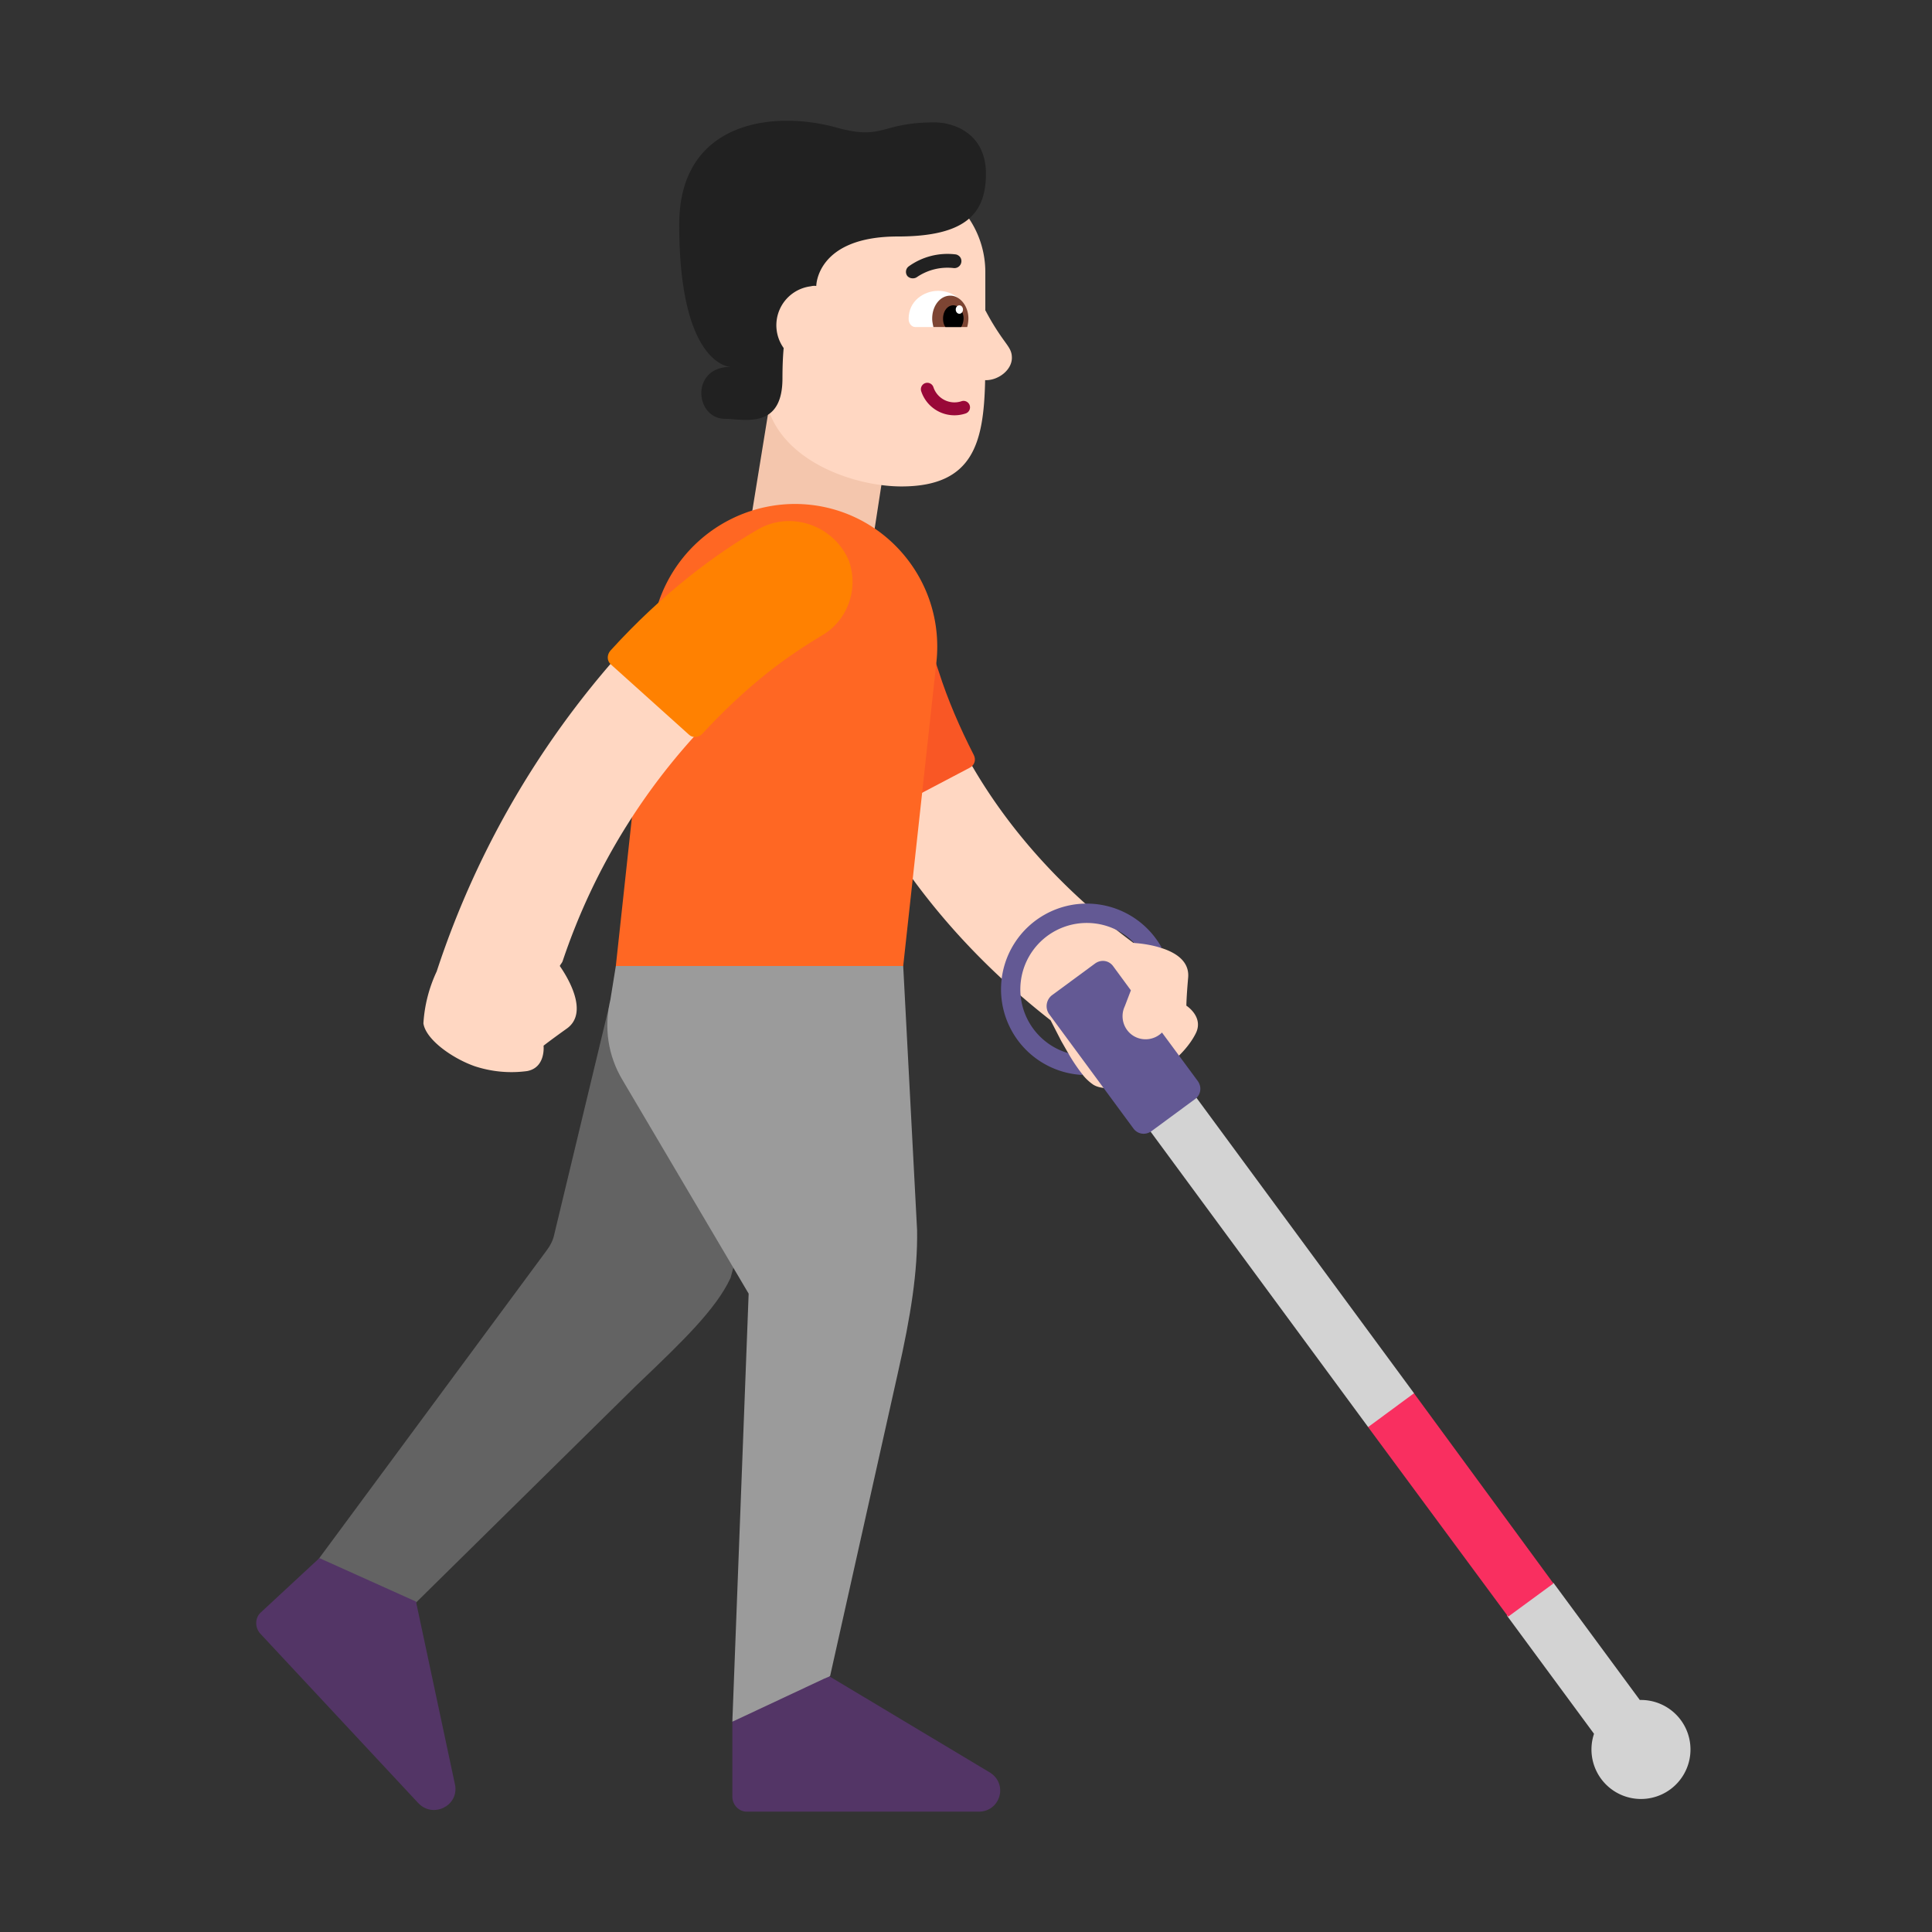 <svg xmlns="http://www.w3.org/2000/svg" width="1em" height="1em" viewBox="0 0 32 32"><rect x="0" y="0" width="32" height="32" fill="#333333" stroke="none"/><g fill="none"><path fill="#F4C6AD" d="m12.75 6.677l-.32 1.97l2.02.35l.31-2.01z"/><path fill="#636363" d="m12.655 19.154l-.555 2.013c-.239.516-.806 1.06-1.484 1.708l-.096.092l-4.12 4.06l-1.37-.87l4.02-5.44c.06-.08.11-.17.13-.27l.91-3.786z"/><path fill="#9B9B9B" d="m10.2 16l2.272-.523L14.96 16l.23 4.377c.01.68-.1 1.4-.32 2.37l-1.12 5.01l-.708.76h-.912l.27-7.09l-2.09-3.54c-.24-.4-.31-.87-.2-1.33z"/><path fill="#533566" d="m4.32 26.707l.97-.9l1.6.72l.65 3.05c.05.34-.37.54-.61.29l-2.62-2.81c-.09-.1-.09-.26.01-.35m7.81 1.81l1.521-.713l.089-.037l2.67 1.6c.29.2.15.64-.2.64h-3.84c-.13 0-.24-.11-.24-.25v-1.33l.003-.001z"/><path fill="#FFD7C2" d="M14.216 9.566a.926.926 0 0 0-.827 1.015v.005l.001.005l.002.015l.006.043l.021.139c.02.115.052.275.101.471c.1.393.272.934.565 1.562c.56 1.198 1.557 2.702 3.316 4.078l.179.348l.03.052l.083.145v.197l.236.156a.8.8 0 0 0 .181.17c.23.14.74 0 1.08-.21c0 0 .42-.26.61-.63c.15-.28-.15-.47-.15-.47s0-.13.03-.47c.02-.268-.208-.41-.444-.485l-.275-.175l-.187.091c-1.652-1.226-2.538-2.566-3.012-3.58a7 7 0 0 1-.447-1.234a4 4 0 0 1-.083-.405l-.002-.012a.926.926 0 0 0-1.014-.82"/><path fill="#F95725" d="M14.31 13.457c-.61-1.16-.91-2.2-1.05-2.97c-.12-.63.35-1.22 1-1.25h.04c.49.01.9.37.98.85c.05.29.13.64.27 1.04c.15.47.35.93.58 1.38c.04.08.01.17-.07.21l-1.54.81c-.08.04-.17.01-.21-.07"/><path fill="#FF6723" d="M13.16 8.347c1.41 0 2.5 1.22 2.35 2.62L14.96 16H10.2l.6-5.543a2.39 2.39 0 0 1 2.36-2.11"/><path fill="#D3D3D3" d="m18.61 18.136l.773-.543l4.039 5.485l-.067.754l-.694-.195zm8.551 10.022l-1.43-1.94l-.704-.151l-.105.34l.043.36l1.437 1.95a.82.82 0 1 0 .76-.56"/><path fill="#F92F60" d="m24.98 26.777l-2.32-3.14l.76-.56l2.31 3.15z"/><path fill="#635994" d="M18 15.287c.309 0 .588.127.787.332c.08.005.272.024.459.086a1.42 1.42 0 1 0-1.31 2.1a3 3 0 0 1-.244-.362A1.1 1.1 0 0 1 18 15.287"/><path fill="#635994" d="M18.81 17.177c.15.071.325.036.436-.075l.594.805c.07.1.05.23-.05.3l-.72.53c-.1.07-.23.05-.3-.05l-1.4-1.9a.23.23 0 0 1 .05-.3l.72-.53c.1-.07.23-.05.3.05l.291.396l-.101.264c-.09.19-.01.42.18.51"/><path fill="#FFD7C2" d="M7.233 16.09c-.127.27-.202.562-.22.86c.04.27.48.58.85.71c.28.092.577.12.87.08c.31-.06.27-.42.27-.42s.1-.08.38-.28c.39-.27 0-.881-.111-1.04c.013-.03.036-.05.047-.08a10.5 10.5 0 0 1 2.584-4.144q.511-.505 1.1-.918c.138-.1.246-.164.317-.207l.09-.052l.39-1.247c-.417-.8-1.176-.486-1.853-.015q-.716.502-1.34 1.114a14.9 14.9 0 0 0-3.374 5.639"/><path fill="#FF8101" d="M10.11 10.777c.88-.97 1.76-1.61 2.43-2c.55-.33 1.27-.08 1.52.51l.01.03c.15.46-.04.97-.46 1.21c-.25.15-.56.35-.89.61c-.39.31-.75.65-1.09 1.02c-.06.06-.16.07-.22.01l-1.29-1.16c-.07-.06-.07-.16-.01-.23"/><path fill="#FFD7C2" d="M14.93 8.057c-.72 0-1.85-.36-2.18-1.21l-.32-1.14l-.35-1.2c0-.88.72-1.6 1.6-1.6h1.04c.88 0 1.6.72 1.6 1.6v.634l.01.016a4 4 0 0 0 .308.494c.082.114.122.169.122.276c0 .2-.22.37-.43.37h-.013c-.023 1.02-.186 1.76-1.387 1.76"/><path fill="#fff" d="M15.92 5.417c.06 0 .11-.06.11-.13v-.01c0-.29-.25-.46-.49-.46s-.49.17-.49.46v.01c0 .07.05.13.11.13z"/><path fill="#7D4533" d="M16.02 5.417a.6.6 0 0 0 .02-.14c0-.21-.14-.38-.3-.38c-.17 0-.3.17-.3.38c0 .05.01.09.02.14z"/><path fill="#000" d="M15.92 5.417a.3.3 0 0 0 .04-.14c0-.12-.08-.22-.17-.22c-.1 0-.17.1-.17.22c0 .05.01.1.04.14z"/><path fill="#fff" d="M15.89 5.197c-.033 0-.06-.031-.06-.07s.027-.07.06-.07s.06.031.06.07s-.027.07-.06.07"/><path fill="#990838" d="M15.327 6.345a.107.107 0 0 0-.069.135a.58.58 0 0 0 .734.369a.107.107 0 1 0-.065-.204a.367.367 0 0 1-.466-.23a.107.107 0 0 0-.134-.07"/><path fill="#212121" d="M13.52 4.737s0-.82 1.35-.82c1.14 0 1.46-.39 1.46-1.04c0-.68-.55-.85-.85-.85c-.389 0-.598.056-.773.103c-.23.061-.4.106-.837-.013c-1.06-.3-2.62-.11-2.62 1.6c0 2.35.85 2.36.85 2.36c-.67 0-.59.86-.09.86q.064.001.144.008c.326.025.806.061.806-.678q0-.284.02-.502a.65.65 0 0 1 .45-1.023c.054-.014.09-.005.09-.005"/><path fill="#212121" d="M15.12 4.61q.04 0 .071-.023a.9.9 0 0 1 .605-.147a.116.116 0 0 0 .127-.1a.11.11 0 0 0-.057-.113a.1.1 0 0 0-.043-.014a1.1 1.1 0 0 0-.773.2a.113.113 0 0 0-.02.16a.12.12 0 0 0 .09.037"/></g></svg>